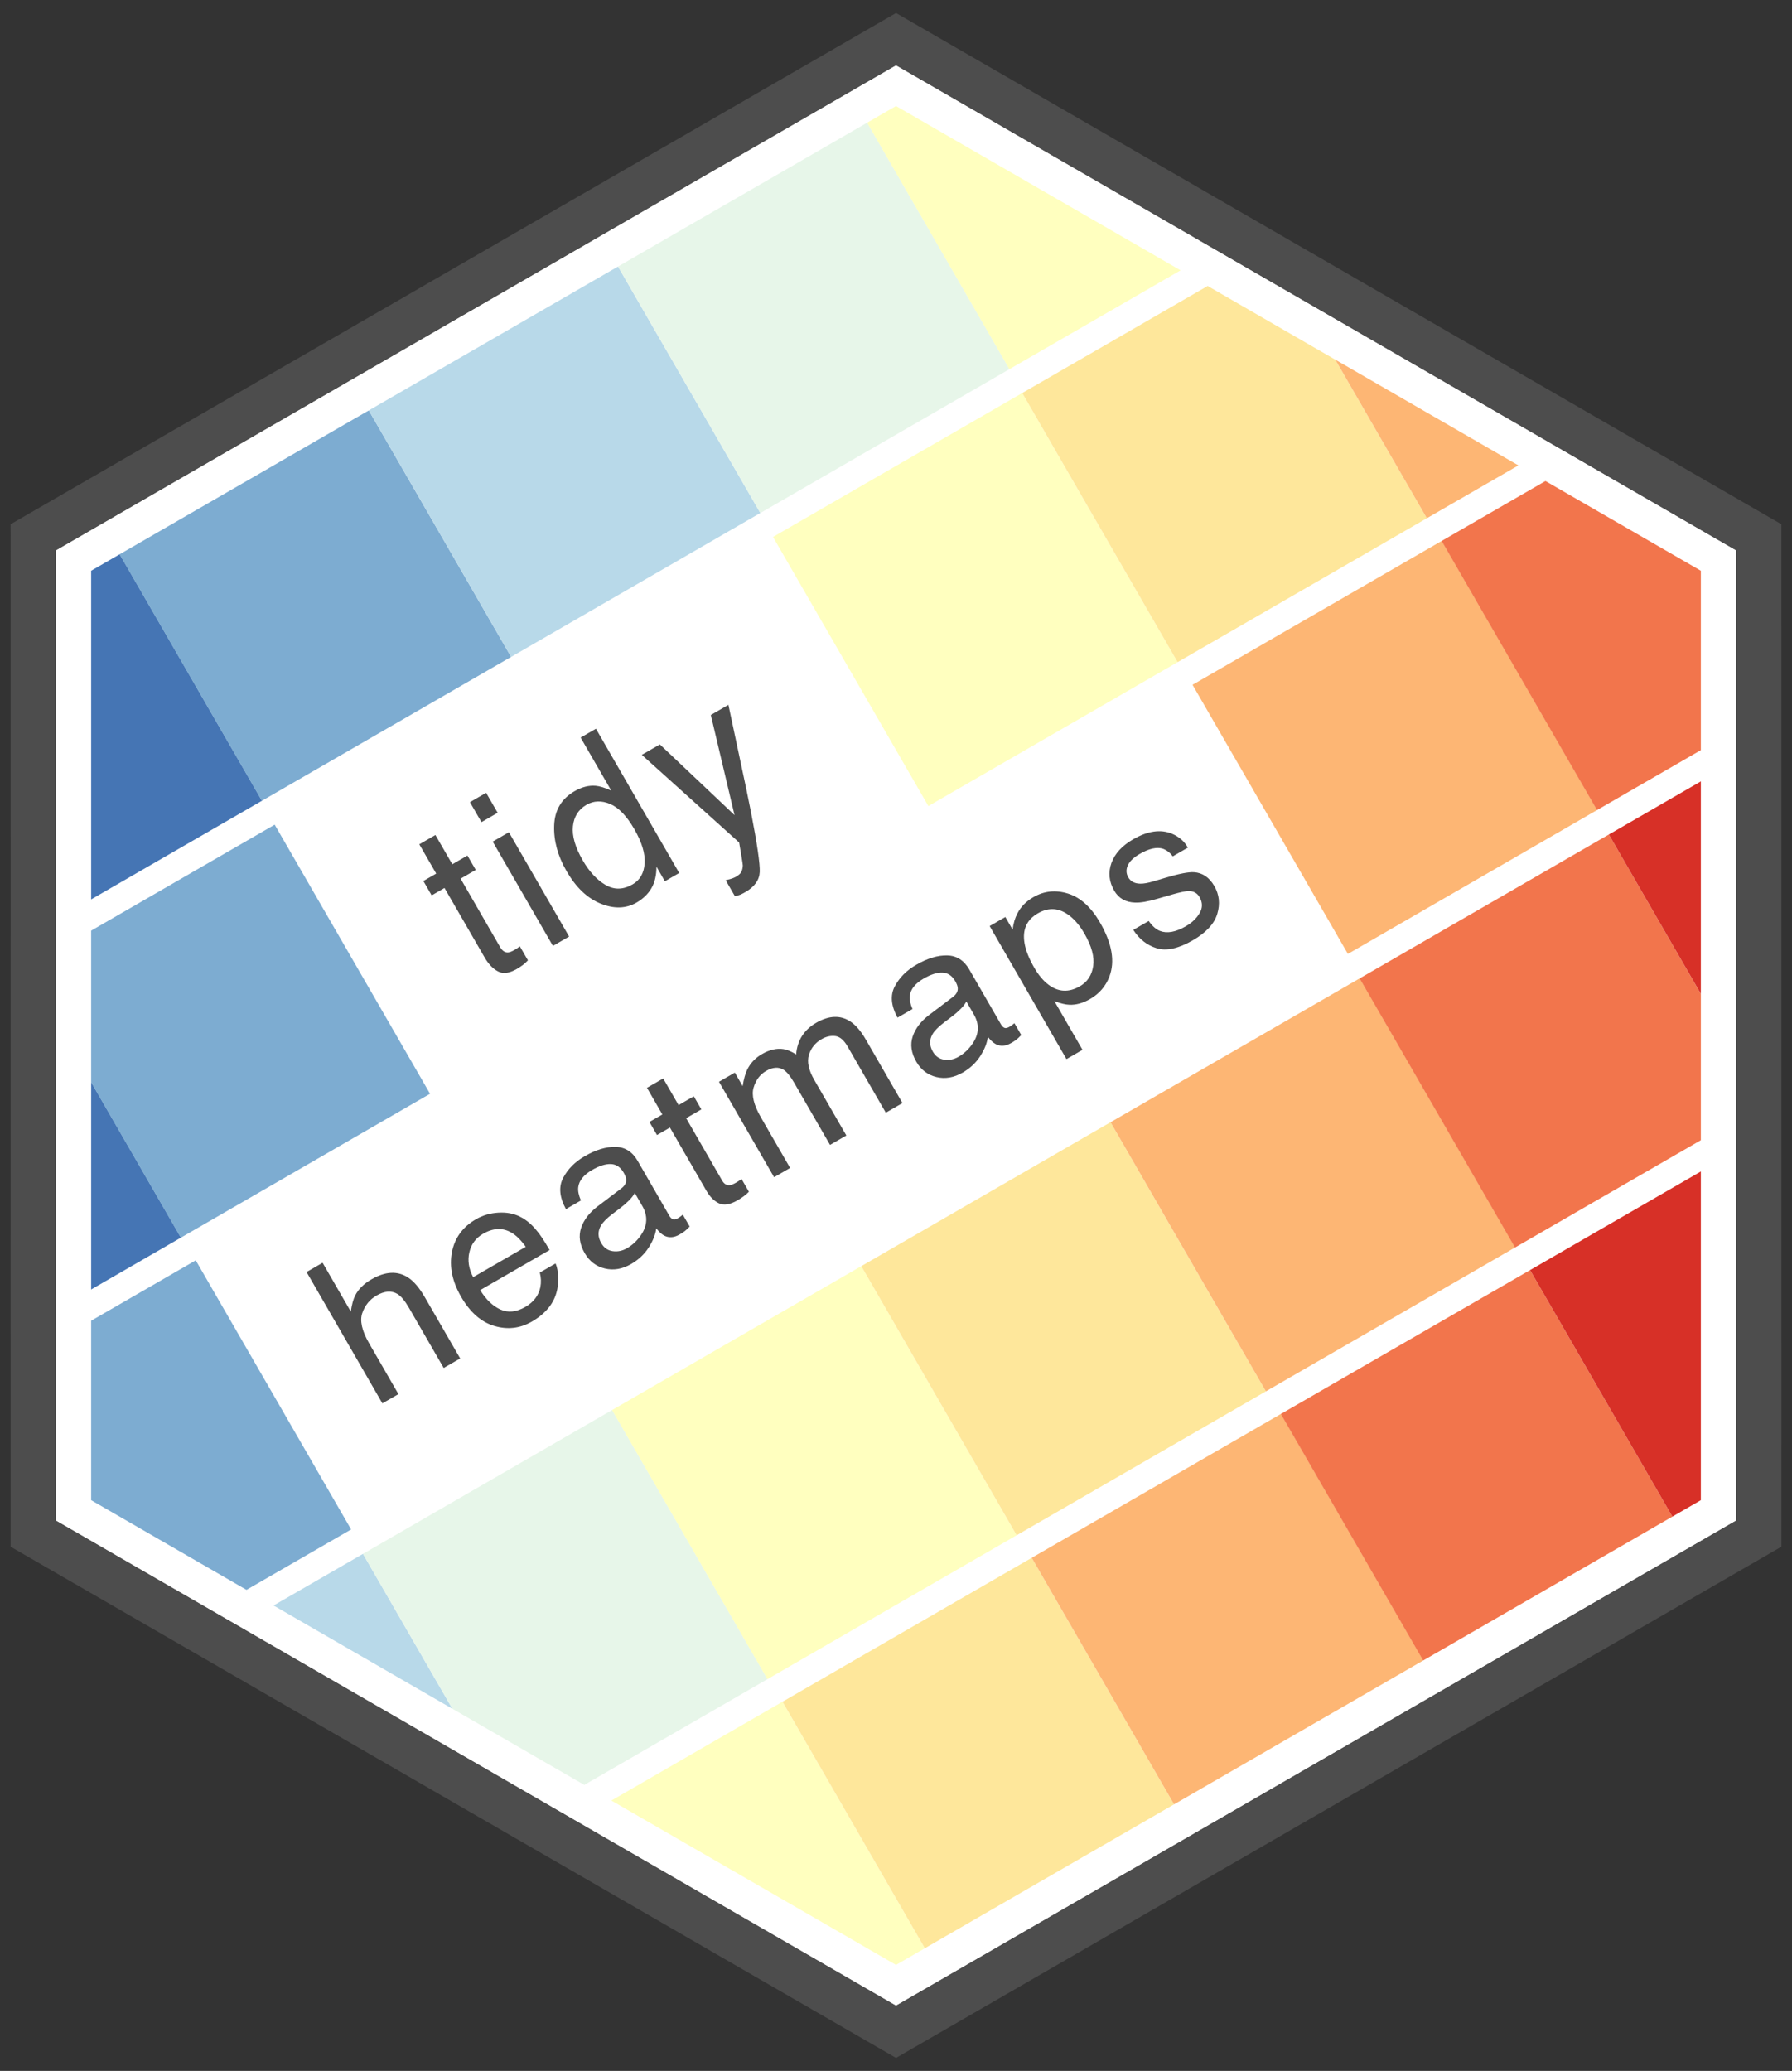 <?xml version="1.0" encoding="UTF-8"?>
<svg id="Layer_1" data-name="Layer 1" xmlns="http://www.w3.org/2000/svg" xmlns:xlink="http://www.w3.org/1999/xlink" viewBox="0 0 2551.18 2948.03">
  <rect x="0" y="0" width="2551.18" height="2948.03" fill="#333333" stroke="none"/>
  <defs>
    <style>
      .cls-1 {
        clip-path: url(#clippath);
      }

      .cls-2, .cls-3 {
        fill: none;
      }

      .cls-2, .cls-4, .cls-5, .cls-6, .cls-7, .cls-8, .cls-9, .cls-10, .cls-11, .cls-12, .cls-13, .cls-14 {
        stroke-width: 0px;
      }

      .cls-3 {
        stroke: #fff;
        stroke-miterlimit: 10;
        stroke-width: 50px;
      }

      .cls-4 {
        fill: #4d4d4d;
      }

      .cls-5 {
        fill: #4575b4;
      }

      .cls-6 {
        fill: #d73027;
      }

      .cls-7 {
        fill: #b8d9e9;
      }

      .cls-8 {
        fill: #7dacd1;
      }

      .cls-9 {
        fill: #fff;
      }

      .cls-10 {
        fill: #fee79b;
      }

      .cls-11 {
        fill: #ffffbf;
      }

      .cls-12 {
        fill: #fdb674;
      }

      .cls-13 {
        fill: #f2754c;
      }

      .cls-14 {
        fill: #e7f6e9;
      }
    </style>
    <clipPath id="clippath">
      <polygon class="cls-2" points="2446.42 798.04 1275.59 122.06 104.76 798.04 104.76 2149.99 1275.59 2825.97 2446.42 2149.99 2446.42 798.04"/>
    </clipPath>
  </defs>
  <polygon class="cls-9" points="2446.42 798.04 1275.59 122.06 104.76 798.04 104.76 2149.99 1275.59 2825.97 2446.42 2149.99 2446.42 798.04"/>
  <path class="cls-4" d="M15.09,2201.79v-19.4s.04-1416.73.04-1416.73l-.09-19.35L1275.63,18.52l1260.46,727.78.04,1455.48-1260.5,727.75-16.8-9.7L31.89,2211.49l-16.8-9.7ZM82.25,785.11l-.04,1377.93,1193.34,688.93,1193.3-688.95.04-1377.93L1275.55,96.16,82.25,785.11Z"/>
  <polygon class="cls-3" points="2446.42 798.04 1275.59 122.06 104.76 798.04 104.76 2149.99 1275.59 2825.97 2446.42 2149.99 2446.42 798.04"/>
  <g class="cls-1">
    <g>
      <rect class="cls-10" x="1059.5" y="2881.44" width="409.71" height="442.37" transform="translate(-1381.92 1047.85) rotate(-30)"/>
      <rect class="cls-12" x="1414.32" y="2676.58" width="409.71" height="442.37" transform="translate(-1231.95 1197.82) rotate(-30)"/>
      <rect class="cls-13" x="1768.93" y="2471.85" width="409.71" height="442.37" transform="translate(-1082.08 1347.69) rotate(-30)"/>
      <rect class="cls-6" x="2123.75" y="2266.99" width="409.71" height="442.37" transform="translate(-932.11 1497.66) rotate(-30)"/>
    </g>
    <g>
      <rect class="cls-5" x="-347.61" y="2071.66" width="409.71" height="442.37" transform="translate(-1165.55 235.81) rotate(-30)"/>
      <rect class="cls-8" x="7" y="1866.93" width="409.71" height="442.37" transform="translate(-1015.67 385.68) rotate(-30)"/>
      <rect class="cls-12" x="1780.9" y="842.77" width="409.71" height="442.37" transform="translate(-265.94 1135.42) rotate(-30)"/>
      <rect class="cls-13" x="2135.51" y="638.04" width="409.71" height="442.37" transform="translate(-116.06 1285.29) rotate(-30)"/>
      <rect class="cls-6" x="2490.33" y="433.18" width="409.71" height="442.37" transform="translate(33.9 1435.26) rotate(-30)"/>
    </g>
    <g>
      <rect class="cls-5" x="-235.23" y="1451.47" width="409.71" height="442.37" transform="translate(-840.39 208.91) rotate(-30)"/>
      <rect class="cls-8" x="119.38" y="1246.74" width="409.71" height="442.37" transform="translate(-690.52 358.78) rotate(-30)"/>
      <rect class="cls-11" x="1183.64" y="632.29" width="409.71" height="442.37" transform="translate(-240.71 808.59) rotate(-30)"/>
      <rect class="cls-10" x="1538.46" y="427.44" width="409.71" height="442.37" transform="translate(-90.75 958.55) rotate(-30)"/>
      <rect class="cls-12" x="1893.28" y="222.58" width="409.71" height="442.37" transform="translate(59.21 1108.52) rotate(-30)"/>
      <rect class="cls-13" x="2247.89" y="17.85" width="409.71" height="442.37" transform="translate(209.09 1258.39) rotate(-30)"/>
      <rect class="cls-6" x="2602.71" y="-187.01" width="409.71" height="442.37" transform="translate(359.05 1408.36) rotate(-30)"/>
    </g>
    <g>
      <rect class="cls-5" x="-119.85" y="829.55" width="409.71" height="442.37" transform="translate(-513.98 183.27) rotate(-30)"/>
      <rect class="cls-8" x="234.76" y="624.82" width="409.71" height="442.37" transform="translate(-364.1 333.15) rotate(-30)"/>
      <rect class="cls-7" x="589.58" y="419.96" width="409.71" height="442.37" transform="translate(-214.14 483.12) rotate(-30)"/>
      <rect class="cls-14" x="944.4" y="215.11" width="409.71" height="442.37" transform="translate(-64.17 633.08) rotate(-30)"/>
      <rect class="cls-11" x="1299.01" y="10.37" width="409.71" height="442.37" transform="translate(85.7 782.96) rotate(-30)"/>
      <rect class="cls-10" x="1653.83" y="-194.48" width="409.71" height="442.37" transform="translate(235.67 932.92) rotate(-30)"/>
      <rect class="cls-12" x="2008.65" y="-399.34" width="409.71" height="442.37" transform="translate(385.63 1082.89) rotate(-30)"/>
    </g>
    <g>
      <rect class="cls-5" x="-464.36" y="2694.37" width="409.71" height="442.37" transform="translate(-1492.54 260.86) rotate(-30)"/>
      <rect class="cls-8" x="-109.75" y="2489.64" width="409.71" height="442.37" transform="translate(-1342.67 410.73) rotate(-30)"/>
      <rect class="cls-7" x="245.07" y="2284.78" width="409.71" height="442.37" transform="translate(-1192.7 560.7) rotate(-30)"/>
      <rect class="cls-14" x="599.9" y="2079.93" width="409.71" height="442.37" transform="translate(-1042.74 710.67) rotate(-30)"/>
      <rect class="cls-11" x="954.51" y="1875.19" width="409.71" height="442.37" transform="translate(-892.86 860.54) rotate(-30)"/>
      <rect class="cls-10" x="1309.33" y="1670.34" width="409.71" height="442.37" transform="translate(-742.9 1010.51) rotate(-30)"/>
      <rect class="cls-12" x="1664.15" y="1465.48" width="409.71" height="442.37" transform="translate(-592.93 1160.47) rotate(-30)"/>
      <rect class="cls-13" x="2018.76" y="1260.75" width="409.71" height="442.37" transform="translate(-443.06 1310.35) rotate(-30)"/>
      <rect class="cls-6" x="2373.58" y="1055.89" width="409.71" height="442.37" transform="translate(-293.09 1460.31) rotate(-30)"/>
    </g>
    <g>
      <rect class="cls-7" x="132.9" y="2904.85" width="409.71" height="442.37" transform="translate(-1517.77 587.69) rotate(-30)"/>
      <rect class="cls-14" x="487.72" y="2700" width="409.71" height="442.37" transform="translate(-1367.8 737.65) rotate(-30)"/>
      <rect class="cls-11" x="842.33" y="2495.26" width="409.71" height="442.37" transform="translate(-1217.93 887.53) rotate(-30)"/>
      <rect class="cls-10" x="1197.15" y="2290.41" width="409.71" height="442.37" transform="translate(-1067.96 1037.49) rotate(-30)"/>
      <rect class="cls-12" x="1551.97" y="2085.55" width="409.71" height="442.37" transform="translate(-918 1187.46) rotate(-30)"/>
      <rect class="cls-13" x="1906.58" y="1880.82" width="409.71" height="442.37" transform="translate(-768.12 1337.33) rotate(-30)"/>
      <rect class="cls-6" x="2261.4" y="1675.96" width="409.71" height="442.37" transform="translate(-618.16 1487.3) rotate(-30)"/>
    </g>
  </g>
  <polygon class="cls-3" points="2446.42 798.04 1275.59 122.06 104.76 798.04 104.76 2149.99 1275.59 2825.97 2446.42 2149.99 2446.42 798.04"/>
  <g>
    <path class="cls-4" d="M596.94,1201.9l22.93-13.24,24.05,41.65,21.54-12.44,11.82,20.48-21.54,12.44,56.22,97.37c3,5.2,6.61,7.76,10.82,7.68,2.35,0,5.59-1.18,9.7-3.56,1.09-.63,2.25-1.34,3.47-2.13s2.6-1.79,4.14-3.01l11.5,19.92c-2.12,2.34-4.48,4.51-7.08,6.5-2.6,2-5.54,3.94-8.81,5.83-10.58,6.11-19.49,7.26-26.73,3.45s-13.62-10.49-19.14-20.06l-57.02-98.76-18.26,10.55-11.82-20.48,18.26-10.54-24.05-41.65Z"/>
    <path class="cls-4" d="M669.02,1141.9l23.05-13.31,16.41,28.42-23.05,13.31-16.41-28.42ZM701.43,1198.03l23.05-13.31,85.73,148.49-23.05,13.31-85.73-148.49Z"/>
    <path class="cls-4" d="M848.01,1118.6c5.62.47,13,2.71,22.12,6.73l-43.51-75.36,21.79-12.58,118.55,205.33-20.41,11.78-11.98-20.76c.04,12.24-2.36,22.48-7.2,30.72-4.84,8.24-11.9,15.04-21.18,20.4-14.97,8.65-31.97,9.15-51,1.49-19.03-7.65-35.24-23.08-48.65-46.3-12.55-21.73-18.42-43.44-17.62-65.14.8-21.7,10.49-37.91,29.06-48.63,10.29-5.94,20.3-8.5,30.03-7.68ZM861.98,1259.68c12.32,7.25,25.21,6.99,38.66-.77,10.44-6.03,16.14-15.98,17.11-29.84.96-13.86-3.95-30.13-14.72-48.8-10.88-18.85-22.41-30.8-34.57-35.85-12.16-5.05-23.34-4.63-33.53,1.25-11.37,6.56-17.79,16.71-19.27,30.44-1.48,13.74,3.19,29.98,14.02,48.74,9.22,15.97,19.99,27.58,32.31,34.84Z"/>
    <path class="cls-4" d="M1011.94,1017.83l25.07-14.47c2.33,11.41,7.84,37.34,16.53,77.79,6.57,30.4,11.76,55.28,15.55,74.64,8.88,45.6,13.04,74.13,12.5,85.58-.55,11.45-7.37,20.96-20.45,28.51-3.19,1.84-5.72,3.12-7.6,3.83s-4.3,1.43-7.24,2.14l-13.19-22.85c4.64-1.07,7.92-1.97,9.84-2.71,1.92-.74,3.55-1.49,4.9-2.27,4.19-2.42,6.83-4.96,7.92-7.63,1.09-2.67,1.66-5.5,1.72-8.5-.01-.98-.7-5.65-2.06-14.01-1.36-8.36-2.42-14.55-3.17-18.56l-138.55-124.78,25.7-14.84,106.31,100.65-33.76-142.54Z"/>
  </g>
  <g>
    <path class="cls-4" d="M436.42,1810.76l22.84-13.18,40.14,69.52c1.46-9.97,3.54-17.6,6.24-22.89,4.58-9.07,12.36-16.78,23.35-23.12,19.71-11.38,37.05-12.2,52.03-2.47,8.15,5.33,16.08,14.68,23.8,28.04l50.32,87.15-23.47,13.55-49.44-85.63c-5.76-9.98-11.25-16.56-16.48-19.75-8.44-5.05-18.37-4.28-29.79,2.31-9.47,5.47-16.18,13.68-20.11,24.64-3.94,10.96-.68,25.48,9.77,43.58l41.6,72.06-22.84,13.18-107.96-186.99Z"/>
    <path class="cls-4" d="M709.51,1726.25c11.61-.67,21.84,1.24,30.7,5.7,8.49,4.23,16.13,10.48,22.92,18.74,4.96,5.48,11.39,15.07,19.3,28.77l-98.82,57.06c8.4,13.58,18.04,22.81,28.9,27.67,10.87,4.86,22.63,3.64,35.3-3.68,11.83-6.83,18.99-16.23,21.48-28.2,1.3-6.86,1.03-13.79-.81-20.77l22.45-12.96c2.29,5.33,3.53,12.03,3.73,20.09.2,8.06-.63,15.22-2.5,21.49-2.98,10.74-8.86,20.23-17.65,28.46-4.68,4.5-10.45,8.74-17.34,12.72-16.81,9.7-34.61,11.78-53.39,6.22-18.79-5.56-34.57-19.42-47.37-41.58-12.6-21.82-16.95-42.93-13.04-63.35,3.9-20.41,15.36-36.1,34.35-47.07,9.58-5.53,20.17-8.63,31.78-9.3ZM748.48,1774.87c-6.64-9.36-13.34-16.03-20.11-20.02-12.55-7.41-26.08-6.93-40.59,1.45-10.4,6-16.93,14.83-19.61,26.46-2.67,11.64-.85,23.41,5.47,35.32l74.85-43.21Z"/>
    <path class="cls-4" d="M884.7,1691.63c4.86-3.7,7.1-7.92,6.73-12.66-.16-2.62-1.35-5.84-3.55-9.66-4.51-7.81-10.55-11.88-18.11-12.21-7.56-.33-16.49,2.48-26.79,8.42-11.9,6.87-18.48,14.98-19.73,24.31-.72,5.18.53,11.54,3.76,19.08l-21.31,12.3c-9.27-17.04-10.59-31.85-3.95-44.45,6.64-12.6,16.84-22.87,30.61-30.82,15.96-9.22,30.69-13.66,44.17-13.32,13.4.38,23.81,7,31.23,19.86l45.19,78.28c1.37,2.37,2.95,3.99,4.75,4.86,1.8.87,4.27.41,7.4-1.4,1.01-.59,2.12-1.31,3.31-2.17,1.2-.86,2.44-1.83,3.73-2.91l9.74,16.87c-2.96,3.07-5.31,5.26-7.02,6.59-1.71,1.33-4.18,2.92-7.39,4.77-7.87,4.54-15.19,5.05-21.96,1.52-3.57-1.88-7.3-5.31-11.18-10.29-1.14,8.78-4.77,17.92-10.89,27.43-6.12,9.51-14.43,17.29-24.92,23.35-12.6,7.28-25.11,9.4-37.51,6.37-12.4-3.03-21.92-10.29-28.56-21.78-7.27-12.58-8.96-24.61-5.1-36.08,3.87-11.47,11.72-21.69,23.56-30.67l33.78-25.58ZM872.23,1781.08c7.01,1.01,13.82-.38,20.41-4.19,8.03-4.64,14.74-10.99,20.12-19.05,9.13-13.49,9.65-27.24,1.55-41.26l-10.6-18.37c-1.76,3.39-4.49,6.95-8.19,10.67-3.7,3.72-7.52,7.06-11.45,10l-12.78,9.74c-7.64,5.87-12.86,11.2-15.66,15.96-4.77,8.04-4.65,16.41.37,25.1,3.8,6.58,9.21,10.38,16.22,11.39Z"/>
    <path class="cls-4" d="M921.06,1548.54l23.09-13.33,21.9,37.93,21.69-12.52,10.77,18.65-21.69,12.52,51.2,88.68c2.73,4.74,6.17,6.98,10.31,6.73,2.31-.09,5.54-1.34,9.69-3.73,1.1-.63,2.27-1.35,3.5-2.13,1.24-.79,2.63-1.78,4.2-2.99l10.47,18.14c-2.18,2.28-4.59,4.4-7.23,6.37-2.64,1.97-5.61,3.91-8.9,5.82-10.66,6.15-19.46,7.6-26.42,4.34s-12.95-9.24-17.98-17.95l-51.93-89.94-18.39,10.62-10.77-18.65,18.39-10.62-21.9-37.93Z"/>
    <path class="cls-4" d="M1023.57,1539.94l22.58-13.04,11.13,19.28c1.55-9.8,3.65-17.5,6.29-23.08,4.55-9.5,11.6-17.01,21.16-22.53,10.83-6.25,21.08-8.62,30.75-7.1,5.48.9,11.45,3.43,17.91,7.59.88-10.2,3.73-19.04,8.55-26.5,4.82-7.46,11.51-13.66,20.05-18.59,18.27-10.55,34.51-11.13,48.72-1.74,7.65,5.05,14.95,13.59,21.88,25.59l52.22,90.45-23.72,13.7-54.49-94.38c-5.22-9.05-11.08-13.96-17.55-14.73-6.48-.77-12.97.72-19.48,4.48-8.96,5.18-14.95,12.63-17.95,22.37-3,9.74-.45,21.63,7.65,35.67l45.63,79.03-23.21,13.4-51.2-88.68c-5.32-9.22-10.3-15.31-14.94-18.27-7.13-4.34-15.43-3.78-24.9,1.69-8.63,4.98-14.54,12.85-17.75,23.61-3.21,10.76.25,24.89,10.36,42.4l41.6,72.06-22.83,13.18-78.44-135.87Z"/>
    <path class="cls-4" d="M1356.77,1419.09c4.85-3.7,7.1-7.92,6.73-12.66-.16-2.62-1.35-5.84-3.55-9.66-4.51-7.81-10.55-11.88-18.11-12.21-7.56-.33-16.49,2.48-26.79,8.42-11.9,6.87-18.48,14.98-19.73,24.31-.72,5.18.53,11.54,3.76,19.08l-21.31,12.3c-9.27-17.04-10.59-31.85-3.95-44.45,6.64-12.6,16.84-22.87,30.61-30.82,15.96-9.22,30.69-13.66,44.17-13.32,13.4.38,23.81,7,31.23,19.86l45.19,78.28c1.37,2.37,2.95,3.99,4.75,4.86,1.8.87,4.27.41,7.4-1.4,1.02-.59,2.12-1.31,3.31-2.17,1.2-.86,2.44-1.83,3.73-2.91l9.74,16.87c-2.97,3.07-5.31,5.26-7.02,6.59-1.71,1.33-4.18,2.92-7.39,4.77-7.87,4.54-15.19,5.05-21.96,1.52-3.57-1.88-7.3-5.31-11.18-10.29-1.14,8.78-4.77,17.92-10.89,27.43-6.13,9.51-14.43,17.29-24.92,23.35-12.6,7.28-25.11,9.4-37.51,6.37-12.4-3.03-21.92-10.29-28.56-21.78-7.27-12.58-8.97-24.61-5.1-36.08s11.72-21.69,23.56-30.67l33.78-25.58ZM1344.3,1508.53c7.01,1.01,13.82-.38,20.41-4.19,8.03-4.64,14.74-10.99,20.12-19.05,9.13-13.49,9.64-27.24,1.55-41.26l-10.6-18.37c-1.76,3.39-4.49,6.95-8.19,10.67-3.7,3.72-7.52,7.06-11.45,10l-12.78,9.74c-7.64,5.87-12.86,11.2-15.66,15.96-4.77,8.04-4.65,16.41.37,25.1,3.8,6.58,9.21,10.38,16.22,11.39Z"/>
    <path class="cls-4" d="M1408.93,1318.3l22.33-12.89,10.4,18.01c1.02-8.82,3.26-16.48,6.73-23,4.79-9.53,12.39-17.3,22.82-23.33,15.43-8.91,31.94-10.57,49.52-4.99,17.58,5.58,32.69,19.32,45.34,41.23,17.09,29.6,21.53,55.23,13.31,76.89-5.21,13.72-14.36,24.36-27.43,31.9-10.27,5.93-20.19,8.67-29.73,8.2-5.54-.18-12.6-1.92-21.17-5.2l40.06,69.39-22.84,13.18-109.35-189.4ZM1556.33,1375.19c1.93-13.01-2.23-28.4-12.48-46.16-6.25-10.82-13.19-19.22-20.82-25.19-14.58-11.54-29.77-12.75-45.55-3.64-15.87,9.16-22.17,23.34-18.89,42.54,1.74,10.27,6.37,21.92,13.89,34.94,6.05,10.49,12.78,18.5,20.16,24.05,14.04,10.61,28.96,11.36,44.75,2.24,10.69-6.17,17.01-15.77,18.94-28.78Z"/>
    <path class="cls-4" d="M1635.35,1311.05c5.08,7.21,10.39,11.93,15.93,14.14,10.12,3.97,22.43,1.77,36.93-6.61,8.63-4.98,15.16-11.21,19.6-18.67,4.44-7.47,4.43-15.05,0-22.74-3.37-5.84-8.55-8.76-15.55-8.78-4.43.08-12.29,1.74-23.59,4.99l-21.07,6.08c-13.44,3.92-23.97,5.72-31.61,5.39-13.54-.42-23.45-6.08-29.75-16.99-7.42-12.85-8.74-25.97-3.94-39.33,4.79-13.37,15.12-24.63,30.98-33.78,20.74-11.98,39.16-14.6,55.27-7.89,10.14,4.3,17.66,10.89,22.57,19.78l-21.57,12.45c-3.39-4.88-7.95-8.47-13.67-10.78-8.81-2.87-19.85-.48-33.09,7.16-8.83,5.1-14.57,10.6-17.22,16.51-2.65,5.91-2.41,11.56.7,16.95,3.41,5.9,9.12,8.9,17.13,8.99,4.66.12,10.82-.96,18.47-3.24l17.51-5.2c19.01-5.67,32.43-8.29,40.27-7.86,12.25.71,21.99,7.32,29.21,19.84,6.98,12.1,8.37,25.22,4.15,39.38s-15.82,26.73-34.83,37.7c-20.46,11.81-37.6,15.59-51.42,11.34-13.82-4.26-24.93-12.98-33.34-26.16l21.95-12.67Z"/>
  </g>
</svg>